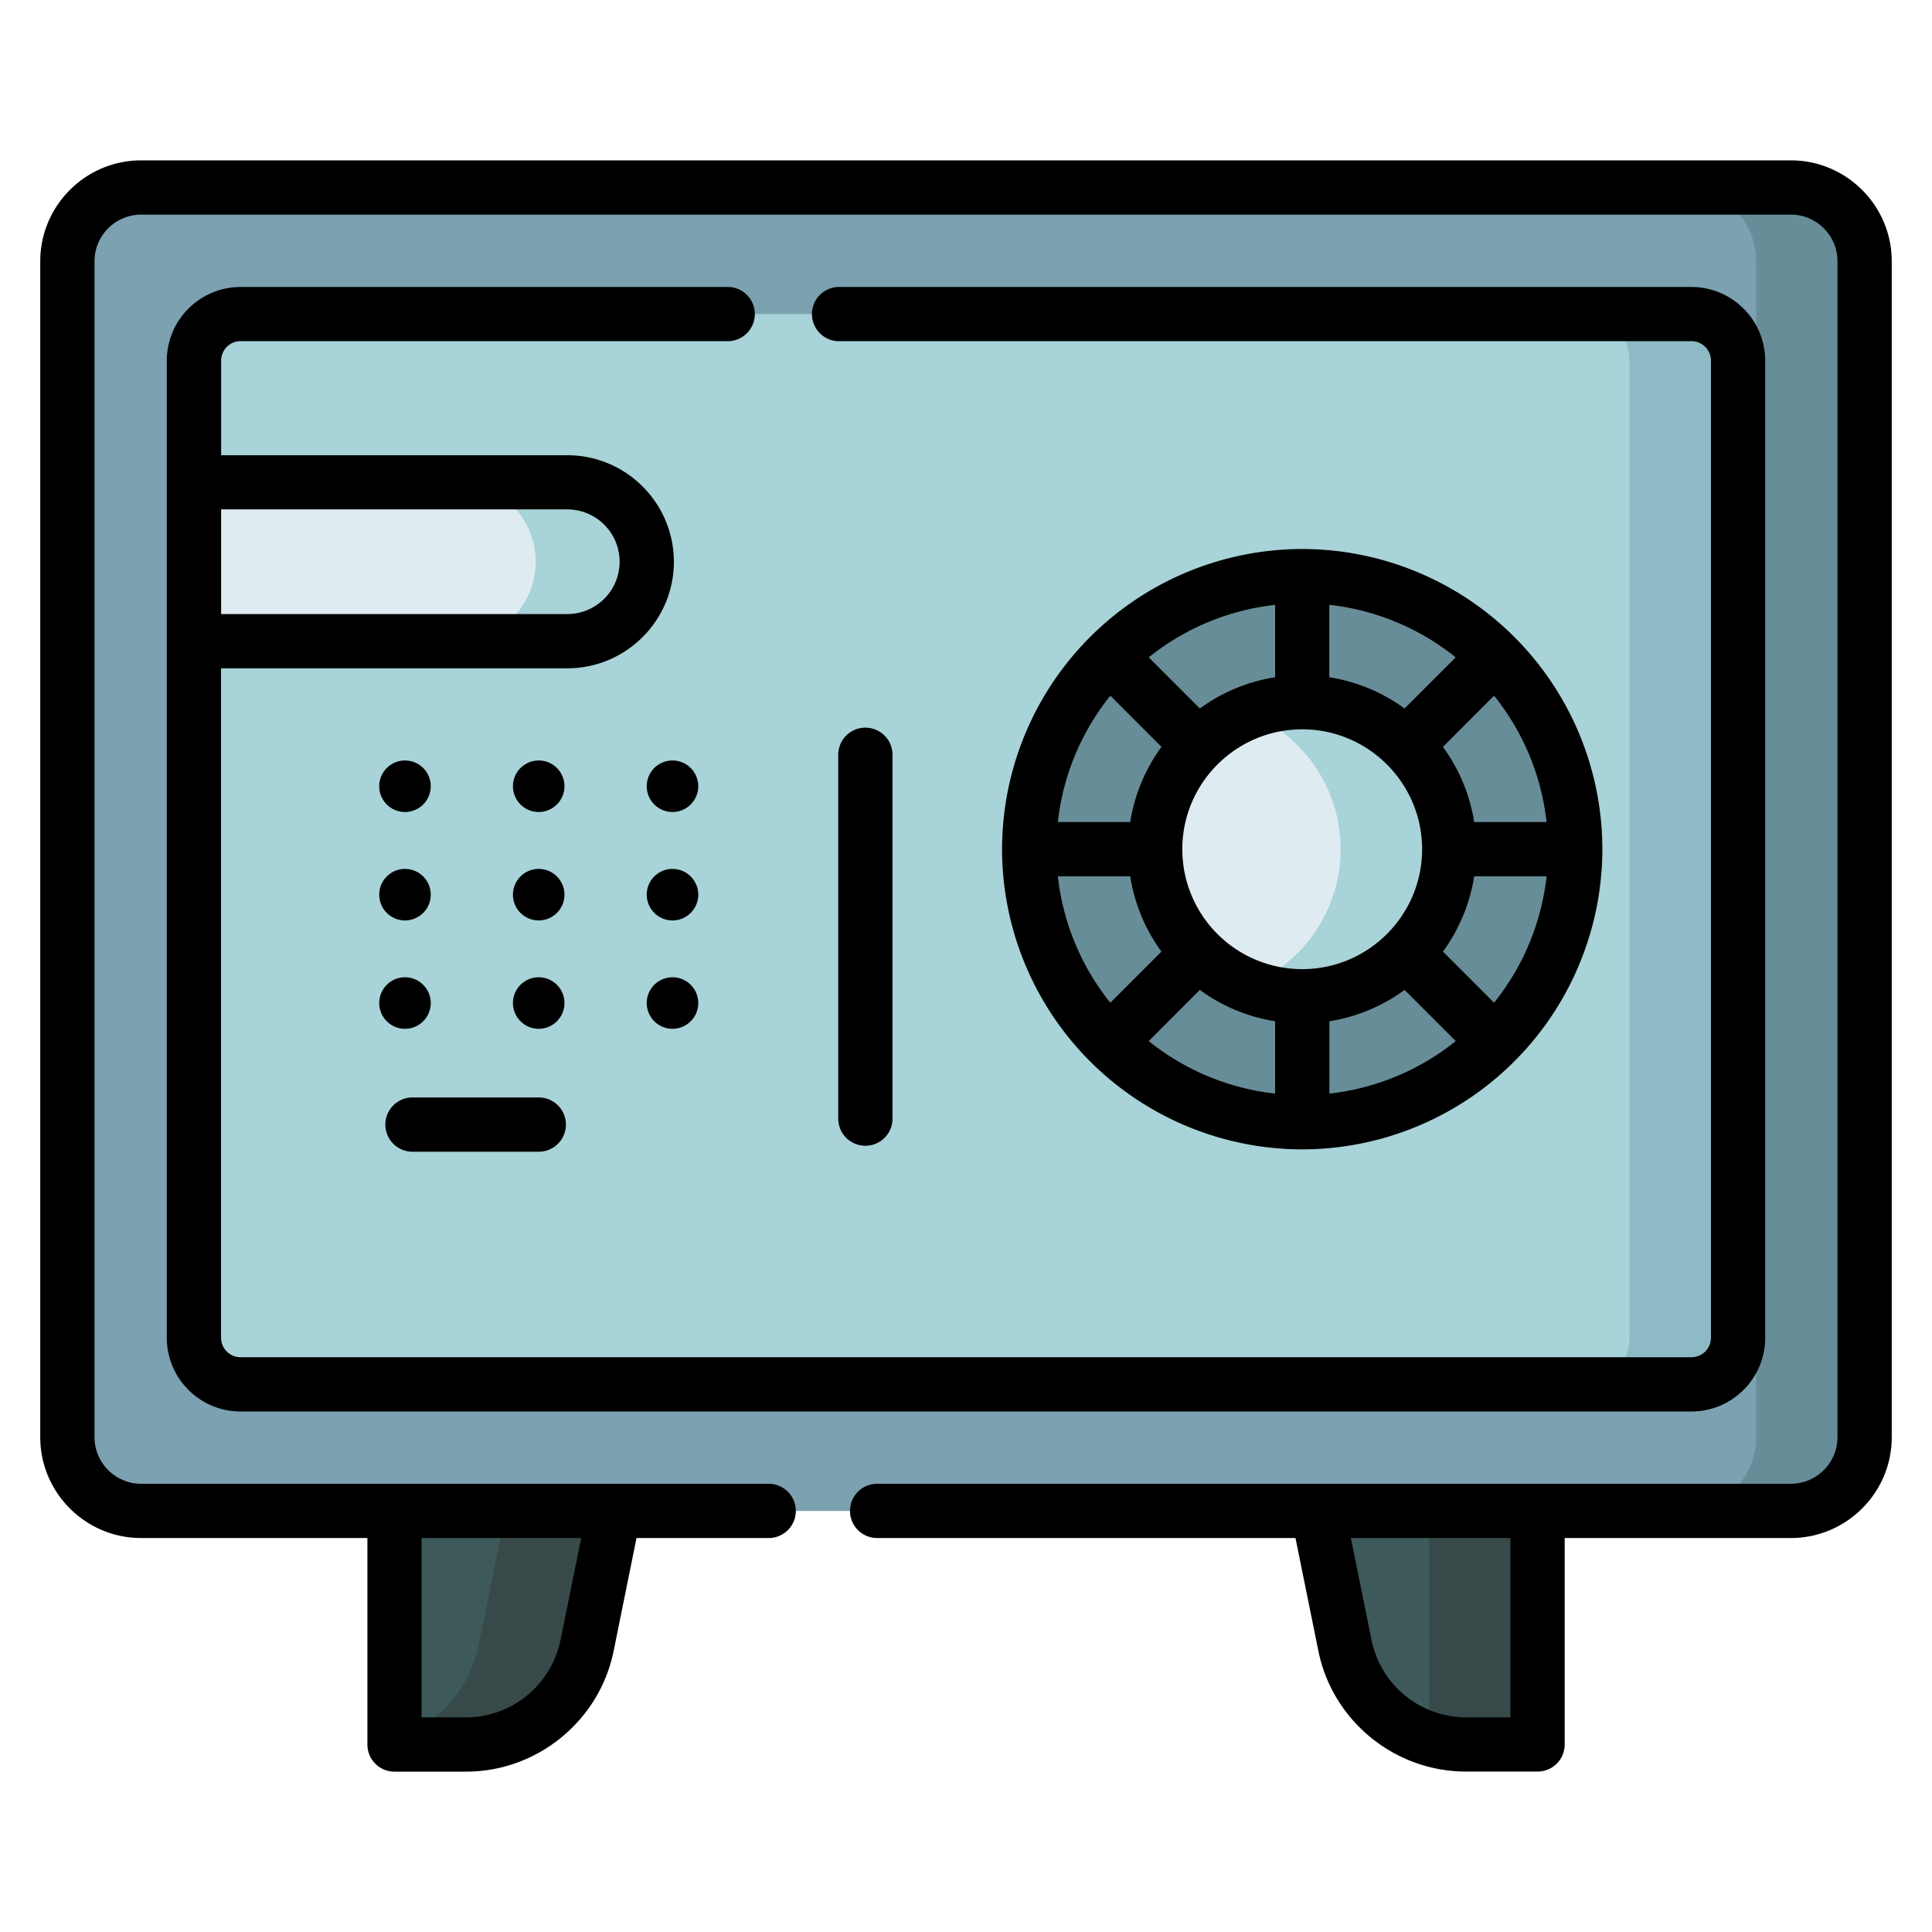 <svg width="24" height="24" fill="none" xmlns="http://www.w3.org/2000/svg">
  <defs/>
  <path d="M5.788 21.67H4.9v-4.437h3.042l-.65 3.208a1.535 1.535 0 01-1.503 1.23z" fill="#3E5959"/>
  <path d="M6.594 17.233l-.649 3.208c-.113.56-.523.996-1.045 1.16v.07h.888c.73 0 1.36-.515 1.505-1.23l.649-3.208H6.594z" fill="#384949"/>
  <path d="M18.211 21.67h.888v-4.437h-3.041l.649 3.208c.145.715.774 1.23 1.504 1.23z" fill="#3E5959"/>
  <path d="M17.752 17.233V21.6c.146.046.3.07.46.07h.888v-4.437h-1.348z" fill="#384949"/>
  <path d="M22.246 18.77H1.754a.917.917 0 01-.917-.918V3.246c0-.506.41-.917.917-.917h20.492c.507 0 .917.41.917.917v14.606c0 .507-.41.917-.917.917z" fill="#7CA1B1"/>
  <path d="M22.246 2.33h-1.348c.507 0 .918.41.918.916v14.606c0 .507-.411.917-.918.917h1.348c.507 0 .917-.41.917-.917V3.246a.917.917 0 00-.917-.917z" fill="#678D98"/>
  <path d="M2.41 16.618V4.48c0-.32.258-.579.578-.579h18.024c.32 0 .579.26.579.58v12.137c0 .32-.26.579-.579.579H2.988a.579.579 0 01-.579-.579z" fill="#A8D3D8"/>
  <path d="M21.012 3.902h-1.348c.32 0 .579.259.579.578v12.138c0 .32-.26.579-.579.579h1.348c.32 0 .579-.26.579-.579V4.48c0-.32-.26-.578-.58-.578z" fill="#8EBAC5"/>
  <path d="M16.177 13.94a3.391 3.391 0 100-6.782 3.391 3.391 0 000 6.783z" fill="#678D98"/>
  <path d="M16.177 12.375a1.826 1.826 0 100-3.652 1.826 1.826 0 000 3.652z" fill="#DEECF1"/>
  <path d="M16.177 8.723a1.82 1.82 0 00-.674.13 1.826 1.826 0 010 3.393 1.826 1.826 0 10.674-3.523z" fill="#A8D3D8"/>
  <path d="M5.031 10.087a.32.32 0 100-.64.32.32 0 000 .64zM6.692 10.087a.32.32 0 100-.64.32.32 0 000 .64zM8.354 10.087a.32.32 0 100-.64.32.32 0 000 .64zM5.031 11.434a.32.32 0 100-.64.32.32 0 000 .64zM6.692 11.434a.32.32 0 100-.64.32.32 0 000 .64zM8.354 11.434a.32.32 0 100-.64.32.32 0 000 .64zM5.031 12.78a.32.32 0 100-.64.32.32 0 000 .64zM6.692 12.78a.32.32 0 100-.64.32.32 0 000 .64zM8.354 12.78a.32.32 0 100-.64.32.32 0 000 .64z" fill="#000"/>
  <path d="M7.047 7.965H2.409V5.992h4.638a.987.987 0 110 1.973z" fill="#DEECF1"/>
  <path d="M7.047 5.992H5.699a.987.987 0 010 1.973h1.348a.987.987 0 100-1.973z" fill="#A8D3D8"/>
  <path d="M22.246 1.992H1.754C1.063 1.992.5 2.555.5 3.246v14.606c0 .692.563 1.254 1.254 1.254h2.81v2.565c0 .186.15.337.336.337h.889c.886 0 1.658-.631 1.834-1.5l.284-1.402h1.642a.337.337 0 000-.674H1.754c-.32 0-.58-.26-.58-.58V3.246c0-.32.26-.58.58-.58h20.492c.32 0 .58.26.58.58v14.606c0 .32-.26.58-.58.58h-11.35a.337.337 0 000 .674h5.197l.284 1.401c.176.87.948 1.5 1.835 1.5h.888c.186 0 .337-.15.337-.336v-2.565h2.809c.691 0 1.254-.562 1.254-1.254V3.246c0-.691-.563-1.254-1.254-1.254zM6.962 20.374c-.112.556-.606.96-1.173.96h-.552v-2.228H7.22l-.257 1.268zm11.8.96h-.55a1.201 1.201 0 01-1.174-.96l-.257-1.268h1.982v2.228z" fill="#000"/>
  <path d="M2.988 4.238h6.07a.337.337 0 000-.673h-6.07a.917.917 0 00-.916.915v12.138c0 .505.411.916.916.916h18.024c.505 0 .916-.411.916-.916V4.48a.917.917 0 00-.916-.915H10.405a.337.337 0 000 .673h10.607c.133 0 .242.109.242.242v12.138a.242.242 0 01-.242.242H2.988a.242.242 0 01-.242-.242V8.302h4.301c.73 0 1.324-.594 1.324-1.323 0-.73-.594-1.324-1.324-1.324h-4.3V4.48c0-.133.108-.242.241-.242zm4.059 2.09a.65.65 0 010 1.3h-4.3v-1.3h4.3z" fill="#000"/>
  <path d="M19.905 10.55a3.732 3.732 0 00-3.729-3.73 3.733 3.733 0 00-3.728 3.73 3.733 3.733 0 003.729 3.728 3.733 3.733 0 003.728-3.729zm-6.764.336h.899c.054.346.19.664.388.935l-.635.635a3.04 3.04 0 01-.652-1.57zm.652-2.244l.635.636c-.197.27-.334.589-.388.934h-.899c.065-.59.299-1.13.652-1.57zm5.419 1.57h-.899a2.152 2.152 0 00-.388-.934l.635-.636c.353.44.587.98.652 1.57zm-.652 2.244l-.635-.635c.197-.271.334-.59.388-.935h.899a3.039 3.039 0 01-.652 1.57zm-3.873-1.907c0-.82.668-1.489 1.49-1.489.82 0 1.489.668 1.489 1.49 0 .82-.668 1.489-1.49 1.489a1.49 1.49 0 01-1.489-1.49zm1.827 2.137c.345-.054.663-.19.934-.389l.636.636a3.04 3.04 0 01-1.57.652v-.9zm.934-3.885a2.151 2.151 0 00-.935-.388v-.9a3.04 3.04 0 011.57.653l-.635.635zm-1.608-.388c-.346.054-.664.19-.935.388l-.635-.635a3.04 3.04 0 011.57-.652v.899zm-.935 3.884c.27.198.59.335.935.389v.899a3.04 3.04 0 01-1.57-.652l.635-.636zM5.124 13.633a.337.337 0 000 .674h1.569a.337.337 0 000-.674H5.124zM11.087 13.896v-4.52a.337.337 0 10-.674 0v4.52a.337.337 0 00.674 0z" fill="#000"/>
</svg>

